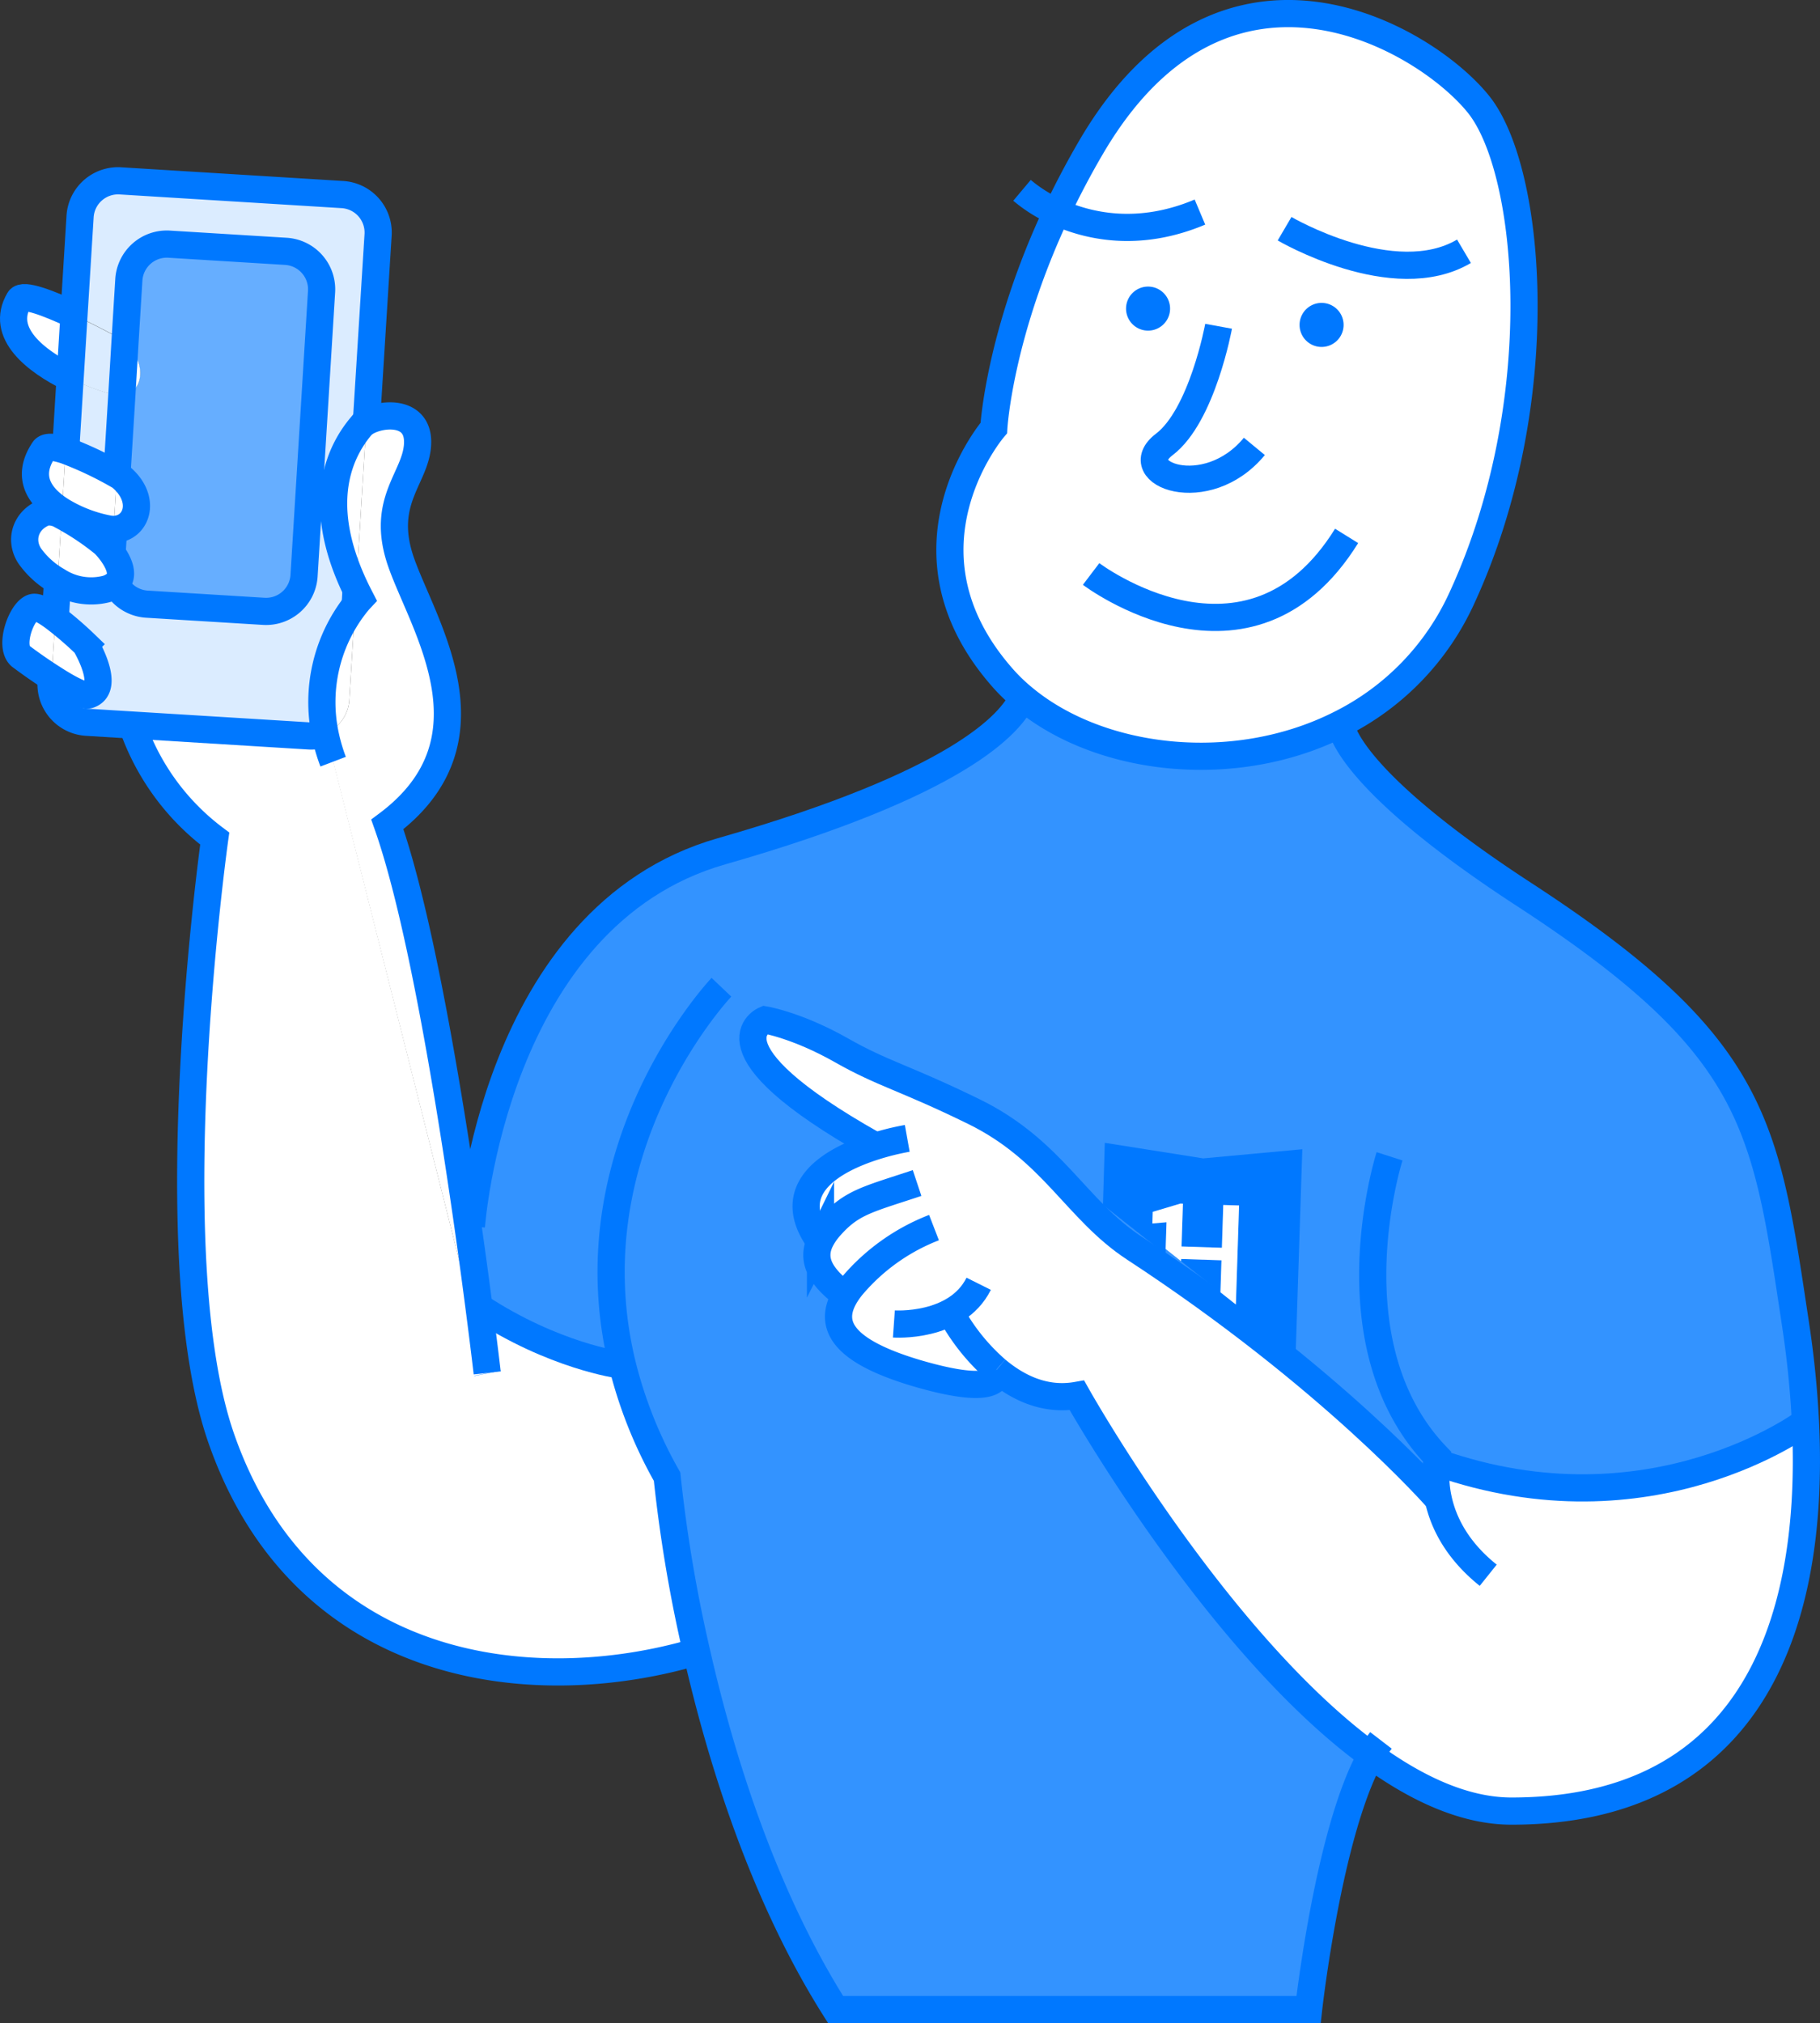 <svg xmlns="http://www.w3.org/2000/svg" viewBox="0 0 334.79 372.05"><rect x="0" y="0" width="334.79" height="372.05" fill="#333333" stroke="none"/><defs><style>.cls-1{fill:#fff;}.cls-2{fill:#3393ff;}.cls-3{fill:#dbecff;}.cls-4{fill:#66aeff;}.cls-5{fill:none;}.cls-5,.cls-6{stroke:#0078ff;stroke-miterlimit:10;stroke-width:5px;}.cls-6,.cls-7{fill:#0078ff;}</style></defs><title>Asset 141</title><g id="Layer_2" data-name="Layer 2"><g id="Elements"><g id="_Group_" data-name="&lt;Group&gt;"><path class="cls-1" d="M264.55,275.52a19.72,19.72,0,0,1-.29-6.6l.13,0c39.36,13.84,67.72-7.46,67.72-7.46,1.95,39.57-11.54,71.57-54.08,71.57-8.49,0-17.3-4-25.82-10.22C223.57,302,198.1,256.6,198.1,256.6c-5.92,1.05-11-1.46-14.8-4.69.11.29,1.93,5.5-14.76.59-13.4-4-16.49-8.8-12.89-14.5l-1.16-.56c-4-3.24-5.1-6.17-3.56-9.32l-.46-.25c-6.62-9.7,3.27-14.76,10.33-17l-.1-.3c-32-18-20-23-20-23s6,1,14.13,5.62c7.66,4.35,11.55,5,24.32,11.25,14.55,7.13,18.77,18.07,29.55,25.13,36.26,23.73,55.69,46,55.69,46Z"/><path class="cls-2" d="M114.45,250.85l-.4.1s-12.12-1.61-25.87-10.65c-.55-4.15-1.22-9.15-2-14.67l.54-.08s4-57,46-69c43.45-12.41,53.26-23.4,55.43-28.3,14.09,11.83,38.95,14.71,58.38,4.9l.19.4s.62,9.47,33.63,31c43,28,44.4,42.26,49.94,79a178.35,178.35,0,0,1,1.83,18s-28.36,21.3-67.72,7.46l-.13,0a19.72,19.72,0,0,0,.29,6.6l-.16,0s-19.43-22.27-55.69-46c-10.78-7.06-15-18-29.55-25.13-12.77-6.25-16.66-6.9-24.32-11.25-8.13-4.62-14.13-5.62-14.13-5.62s-12,5,20,23l.1.3c-7.06,2.26-16.95,7.32-10.33,17l.46.25c-1.54,3.15-.48,6.08,3.56,9.32l1.16.56c-3.6,5.7-.51,10.55,12.89,14.5,16.69,4.91,14.87-.3,14.76-.59,3.84,3.23,8.88,5.74,14.8,4.69,0,0,25.47,45.4,54.11,66.23-7.86,14-11.5,46.72-11.5,46.72h-87c-13.32-21-21.13-46.21-25.58-65.79a267.12,267.12,0,0,1-5.42-32.21A81.45,81.45,0,0,1,114.45,250.85Z"/><path class="cls-1" d="M188.14,128.25a32.77,32.77,0,0,1-3.73-3.62c-20.79-23.62-1.6-45.92-1.6-45.92s1-17.14,11.63-39.78c1.88-4,4.05-8.11,6.57-12.35,24.5-41.27,61.17-19.59,71-7.36s13.51,54.79-3.05,90.71a48.21,48.21,0,0,1-22.41,23.22C227.09,143,202.23,140.08,188.14,128.25Z"/><path class="cls-1" d="M211.84,55.35a1.55,1.55,0,0,1-1.3,2.81,1.55,1.55,0,1,1,1.3-2.81Z"/><path class="cls-1" d="M89.7,252.5c-.06-.54-.6-5.14-1.52-12.2C101.93,249.34,114,251,114,251l.4-.1a81.45,81.45,0,0,0,8.26,20.7,267.12,267.12,0,0,0,5.42,32.21c-30.62,9-72.43,3.75-87.42-39.21C28.8,230.43,39.5,154.21,39.5,154.21a43.93,43.93,0,0,1-15.19-20.89l32.52,2a6.91,6.91,0,0,0,3-.47,32.65,32.65,0,0,0,1.5,5.21Z"/><path class="cls-1" d="M88.18,240.3c.92,7.06,1.46,11.66,1.52,12.2L61.28,140.07a32.65,32.65,0,0,1-1.5-5.21,7,7,0,0,0,4.47-6.09l1.08-17.5a15.46,15.46,0,0,1,1-1.18c-.29-.56-.57-1.11-.83-1.65l1.9-30.83c2.9-1.7,9.39-2.14,9.45,3.57.07,6.55-7.11,10.67-3,22.32s18.17,32.63-2.57,48.1c6,16.93,11.46,50.29,14.85,74C87,231.15,87.63,236.15,88.18,240.3Z"/><path class="cls-3" d="M24.31,133.32l-8.3-.51a7,7,0,0,1-6.56-7.42l0-.71c2.81,1.83,5.82,3.51,6.88,3.15,4.09-1.39-.66-9.28-.66-9.28a65.91,65.91,0,0,0-5.54-4.84l.43-6.89a11.37,11.37,0,0,0,8.94,1.51,4.67,4.67,0,0,0,1.79-.92A7,7,0,0,0,27,111.1l21.48,1.32a7,7,0,0,0,7.42-6.55l3.22-52.23a7,7,0,0,0-6.55-7.42L31.13,44.9a7,7,0,0,0-7.41,6.55L23,62.83l-.28-.26s-4.49-2.48-9.13-4.65l1.12-18.1a7,7,0,0,1,7.42-6.56L63,35.78a7,7,0,0,1,6.55,7.42L67.4,77.61a4.1,4.1,0,0,0-1,.83c-3,3.65-9.07,13.07-.87,30l-.17,2.83a29.09,29.09,0,0,0-5.55,23.59,6.91,6.91,0,0,1-3,.47Z"/><path class="cls-1" d="M67.4,77.61l-1.9,30.83c-8.2-16.93-2.15-26.35.87-30A4.1,4.1,0,0,1,67.4,77.61Z"/><path class="cls-1" d="M65.33,111.27l-1.08,17.5a7,7,0,0,1-4.47,6.09A29.09,29.09,0,0,1,65.33,111.27Z"/><path class="cls-4" d="M52.62,46.22a7,7,0,0,1,6.55,7.42l-3.22,52.23a7,7,0,0,1-7.42,6.55L27,111.1a7,7,0,0,1-5.72-3.69c1.77-1.56.51-4-.71-5.72l.27-4.33c4.36-.09,6.2-5.67,1.25-9.72l-.63-.36.9-14.56c3.75-.29,5-5.62.61-9.89l.7-11.38a7,7,0,0,1,7.41-6.55Z"/><path class="cls-1" d="M23,62.83c4.4,4.27,3.14,9.6-.61,9.89Z"/><path class="cls-3" d="M23,62.83l-.61,9.89a3.74,3.74,0,0,1-1.05,0,39.83,39.83,0,0,1-8.46-3.18l.71-11.59c4.64,2.17,9.13,4.65,9.13,4.65Z"/><path class="cls-1" d="M22.14,87.64c4.95,4,3.11,9.63-1.25,9.72l.62-10.08Z"/><path class="cls-3" d="M22.41,72.72l-.9,14.56a65.38,65.38,0,0,0-9.43-4.44l.82-13.33a39.83,39.83,0,0,0,8.46,3.18A3.74,3.74,0,0,0,22.41,72.72Z"/><path class="cls-1" d="M21.51,87.28l-.62,10.08-.63,0A26.07,26.07,0,0,1,11.39,94l.69-11.16A65.38,65.38,0,0,1,21.51,87.28Z"/><path class="cls-1" d="M20.62,101.69c1.22,1.67,2.48,4.16.71,5.72a6.86,6.86,0,0,1-.83-3.73Z"/><path class="cls-1" d="M20.89,97.36l-.27,4.33A14.41,14.41,0,0,0,19.15,100a48.11,48.11,0,0,0-7.81-5.15l.05-.8a26.07,26.07,0,0,0,8.87,3.33Z"/><path class="cls-1" d="M20.62,101.69l-.12,2a6.86,6.86,0,0,0,.83,3.73,4.67,4.67,0,0,1-1.79.92,11.37,11.37,0,0,1-8.94-1.51l.74-12A48.11,48.11,0,0,1,19.15,100,14.41,14.41,0,0,1,20.62,101.69Z"/><path class="cls-1" d="M15.71,118.55s4.75,7.89.66,9.28c-1.06.36-4.07-1.32-6.88-3.15l.68-11A65.91,65.91,0,0,1,15.71,118.55Z"/><path class="cls-1" d="M13.61,57.92,12.9,69.51c-6.27-3.1-13-8.24-9.37-14.4C4.23,53.93,9,55.78,13.61,57.92Z"/><path class="cls-1" d="M12.08,82.84,11.39,94C7.5,91.6,4.6,87.87,8.1,82.71,8.6,82,10.16,82.2,12.08,82.84Z"/><path class="cls-1" d="M11.34,94.8l-.74,12a15.87,15.87,0,0,1-5.08-4.57c-1.94-2.93-.81-6.7,2.86-8.06A4.47,4.47,0,0,1,11.34,94.8Z"/><path class="cls-1" d="M10.17,113.71l-.68,11c-3-1.94-5.75-4-5.75-4-2.07-1.91.22-8.32,2.34-8.91C6.89,111.5,8.5,112.45,10.17,113.71Z"/><path class="cls-5" d="M13.61,57.92c-4.62-2.14-9.38-4-10.08-2.81-3.65,6.16,3.1,11.3,9.37,14.4"/><path class="cls-5" d="M188.14,128.25c-2.17,4.9-12,15.89-55.43,28.3-42,12-46,69-46,69"/><path class="cls-5" d="M128.21,303.74l-.08,0c-30.62,9-72.43,3.75-87.42-39.21C28.8,230.43,39.5,154.21,39.5,154.21a43.93,43.93,0,0,1-15.19-20.89"/><line class="cls-5" x1="65.5" y1="108.44" x2="65.33" y2="111.27"/><path class="cls-5" d="M12.08,82.84l.82-13.33.71-11.59,1.12-18.1a7,7,0,0,1,7.42-6.56L63,35.78a7,7,0,0,1,6.55,7.42L67.4,77.61"/><line class="cls-5" x1="11.34" y1="94.8" x2="11.39" y2="94"/><line class="cls-5" x1="10.17" y1="113.71" x2="10.6" y2="106.82"/><path class="cls-5" d="M59.78,134.86a6.91,6.91,0,0,1-3,.47l-32.52-2-8.3-.51a7,7,0,0,1-6.56-7.42l0-.71"/><path class="cls-5" d="M21.51,87.28l.9-14.56L23,62.83l.7-11.38a7,7,0,0,1,7.41-6.55l21.49,1.32a7,7,0,0,1,6.55,7.42l-3.22,52.23a7,7,0,0,1-7.42,6.55L27,111.1a7,7,0,0,1-5.72-3.69"/><line class="cls-5" x1="20.62" y1="101.69" x2="20.89" y2="97.36"/><path class="cls-5" d="M61.28,140.07a32.65,32.65,0,0,1-1.5-5.21,29.09,29.09,0,0,1,5.55-23.59,15.46,15.46,0,0,1,1-1.18c-.29-.56-.57-1.11-.83-1.65-8.2-16.93-2.15-26.35.87-30a4.1,4.1,0,0,1,1-.83c2.9-1.7,9.39-2.14,9.45,3.57.07,6.55-7.11,10.67-3,22.32s18.17,32.63-2.57,48.1c6,16.93,11.46,50.29,14.85,74,.79,5.52,1.46,10.52,2,14.67.92,7.06,1.46,11.66,1.52,12.2"/><line class="cls-5" x1="89.71" y1="252.55" x2="89.7" y2="252.5"/><path class="cls-5" d="M10.17,113.71c-1.67-1.26-3.28-2.21-4.09-2-2.12.59-4.41,7-2.34,8.91,0,0,2.77,2.11,5.75,4,2.81,1.83,5.82,3.51,6.88,3.15,4.09-1.39-.66-9.28-.66-9.28A65.91,65.91,0,0,0,10.17,113.71Z"/><path class="cls-5" d="M11.34,94.8a4.47,4.47,0,0,0-3-.61c-3.67,1.36-4.8,5.13-2.86,8.06a15.87,15.87,0,0,0,5.08,4.57,11.37,11.37,0,0,0,8.94,1.51,4.67,4.67,0,0,0,1.79-.92c1.77-1.56.51-4-.71-5.72A14.41,14.41,0,0,0,19.15,100,48.11,48.11,0,0,0,11.34,94.8Z"/><path class="cls-5" d="M20.89,97.36c4.36-.09,6.2-5.67,1.25-9.72l-.63-.36a65.38,65.38,0,0,0-9.43-4.44c-1.92-.64-3.48-.85-4-.13C4.6,87.87,7.5,91.6,11.39,94a26.07,26.07,0,0,0,8.87,3.33Z"/><path class="cls-5" d="M132.71,181.55s-27.93,29.4-18.26,69.3a81.45,81.45,0,0,0,8.26,20.7,267.12,267.12,0,0,0,5.42,32.21c4.45,19.58,12.26,44.78,25.58,65.79h87s3.64-32.76,11.5-46.72a21.93,21.93,0,0,1,1.82-2.78"/><path class="cls-5" d="M255.61,212.64s-11.14,34.77,8.83,55.33a9.58,9.58,0,0,0-.18,1,19.72,19.72,0,0,0,.29,6.6c.87,4.12,3.24,9.33,9.21,14.11"/><path class="cls-5" d="M332.11,261.48s-28.36,21.3-67.72,7.46"/><path class="cls-5" d="M114,251s-12.12-1.61-25.87-10.65l-.7-.46"/><path class="cls-5" d="M194.44,38.93c-10.68,22.64-11.63,39.78-11.63,39.78s-19.19,22.3,1.6,45.92a32.77,32.77,0,0,0,3.73,3.62c14.09,11.83,38.95,14.71,58.38,4.9a48.21,48.21,0,0,0,22.41-23.22C285.49,74,281.78,31.45,272,19.22s-46.47-33.91-71,7.36C198.49,30.82,196.32,35,194.44,38.93Z"/><path class="cls-5" d="M200.71,105.55s29,22,47-7"/><path class="cls-5" d="M188,35a26.72,26.72,0,0,0,6.42,4c5.75,2.61,15,4.76,26.31,0"/><path class="cls-5" d="M236.3,42.06s20.07,11.79,33,4.15"/><path class="cls-5" d="M224.16,60s-3,16.43-10,21.74,7.74,11.06,16.58.35"/><path class="cls-6" d="M209.78,56.1a1.55,1.55,0,1,1,.76,2.06A1.55,1.55,0,0,1,209.78,56.1Z"/><path class="cls-6" d="M241.7,59.1a1.55,1.55,0,1,1,.76,2.06A1.55,1.55,0,0,1,241.7,59.1Z"/><path class="cls-5" d="M264.39,275.55s-19.43-22.27-55.69-46c-10.78-7.06-15-18-29.55-25.13-12.77-6.25-16.66-6.9-24.32-11.25-8.13-4.62-14.13-5.62-14.13-5.62s-12,5,20,23"/><path class="cls-5" d="M183.3,251.91c3.84,3.23,8.88,5.74,14.8,4.69,0,0,25.47,45.4,54.11,66.23,8.52,6.2,17.33,10.22,25.82,10.22,42.54,0,56-32,54.08-71.57a178.35,178.35,0,0,0-1.83-18c-5.54-36.71-6.94-51-49.94-79-33-21.5-33.63-31-33.63-31"/><path class="cls-5" d="M175.11,241.82a37.81,37.81,0,0,0,8.18,10.08"/><path class="cls-5" d="M164.43,243.47s11.5.82,15.6-7.39"/><path class="cls-5" d="M183.29,251.9h0c.11.29,1.93,5.5-14.76.59-13.4-4-16.49-8.8-12.89-14.5a15.94,15.94,0,0,1,1.05-1.45,37.43,37.43,0,0,1,15.12-10.79"/><path class="cls-5" d="M166.89,209.34a47.48,47.48,0,0,0-6.09,1.51c-7.06,2.26-16.95,7.32-10.33,17"/><path class="cls-5" d="M154.49,237.44c-4-3.24-5.1-6.17-3.56-9.32a11.52,11.52,0,0,1,1.77-2.57c3.95-4.49,7-5,16-8"/><polygon class="cls-7" points="214.58 224.76 211.98 224.99 212.05 222.85 217.16 221.33 217.6 221.35 217.34 229.22 224.77 229.46 225.02 221.59 227.93 221.68 227.34 239.9 238.35 248.6 239.56 211.34 221.32 213.02 203.23 210.16 202.89 221.56 214.42 230.68 214.58 224.76"/><polygon class="cls-7" points="217.27 231.52 217.25 231.92 224.5 237.65 224.69 231.76 217.27 231.52"/><polygon class="cls-1" points="225.02 221.59 224.77 229.46 217.34 229.22 217.6 221.35 217.16 221.33 212.05 222.85 211.98 224.99 214.58 224.76 214.42 229.68 217.25 231.92 217.27 231.52 224.69 231.76 224.5 237.65 227.34 239.9 227.93 221.68 225.02 221.59"/></g></g></g></svg>